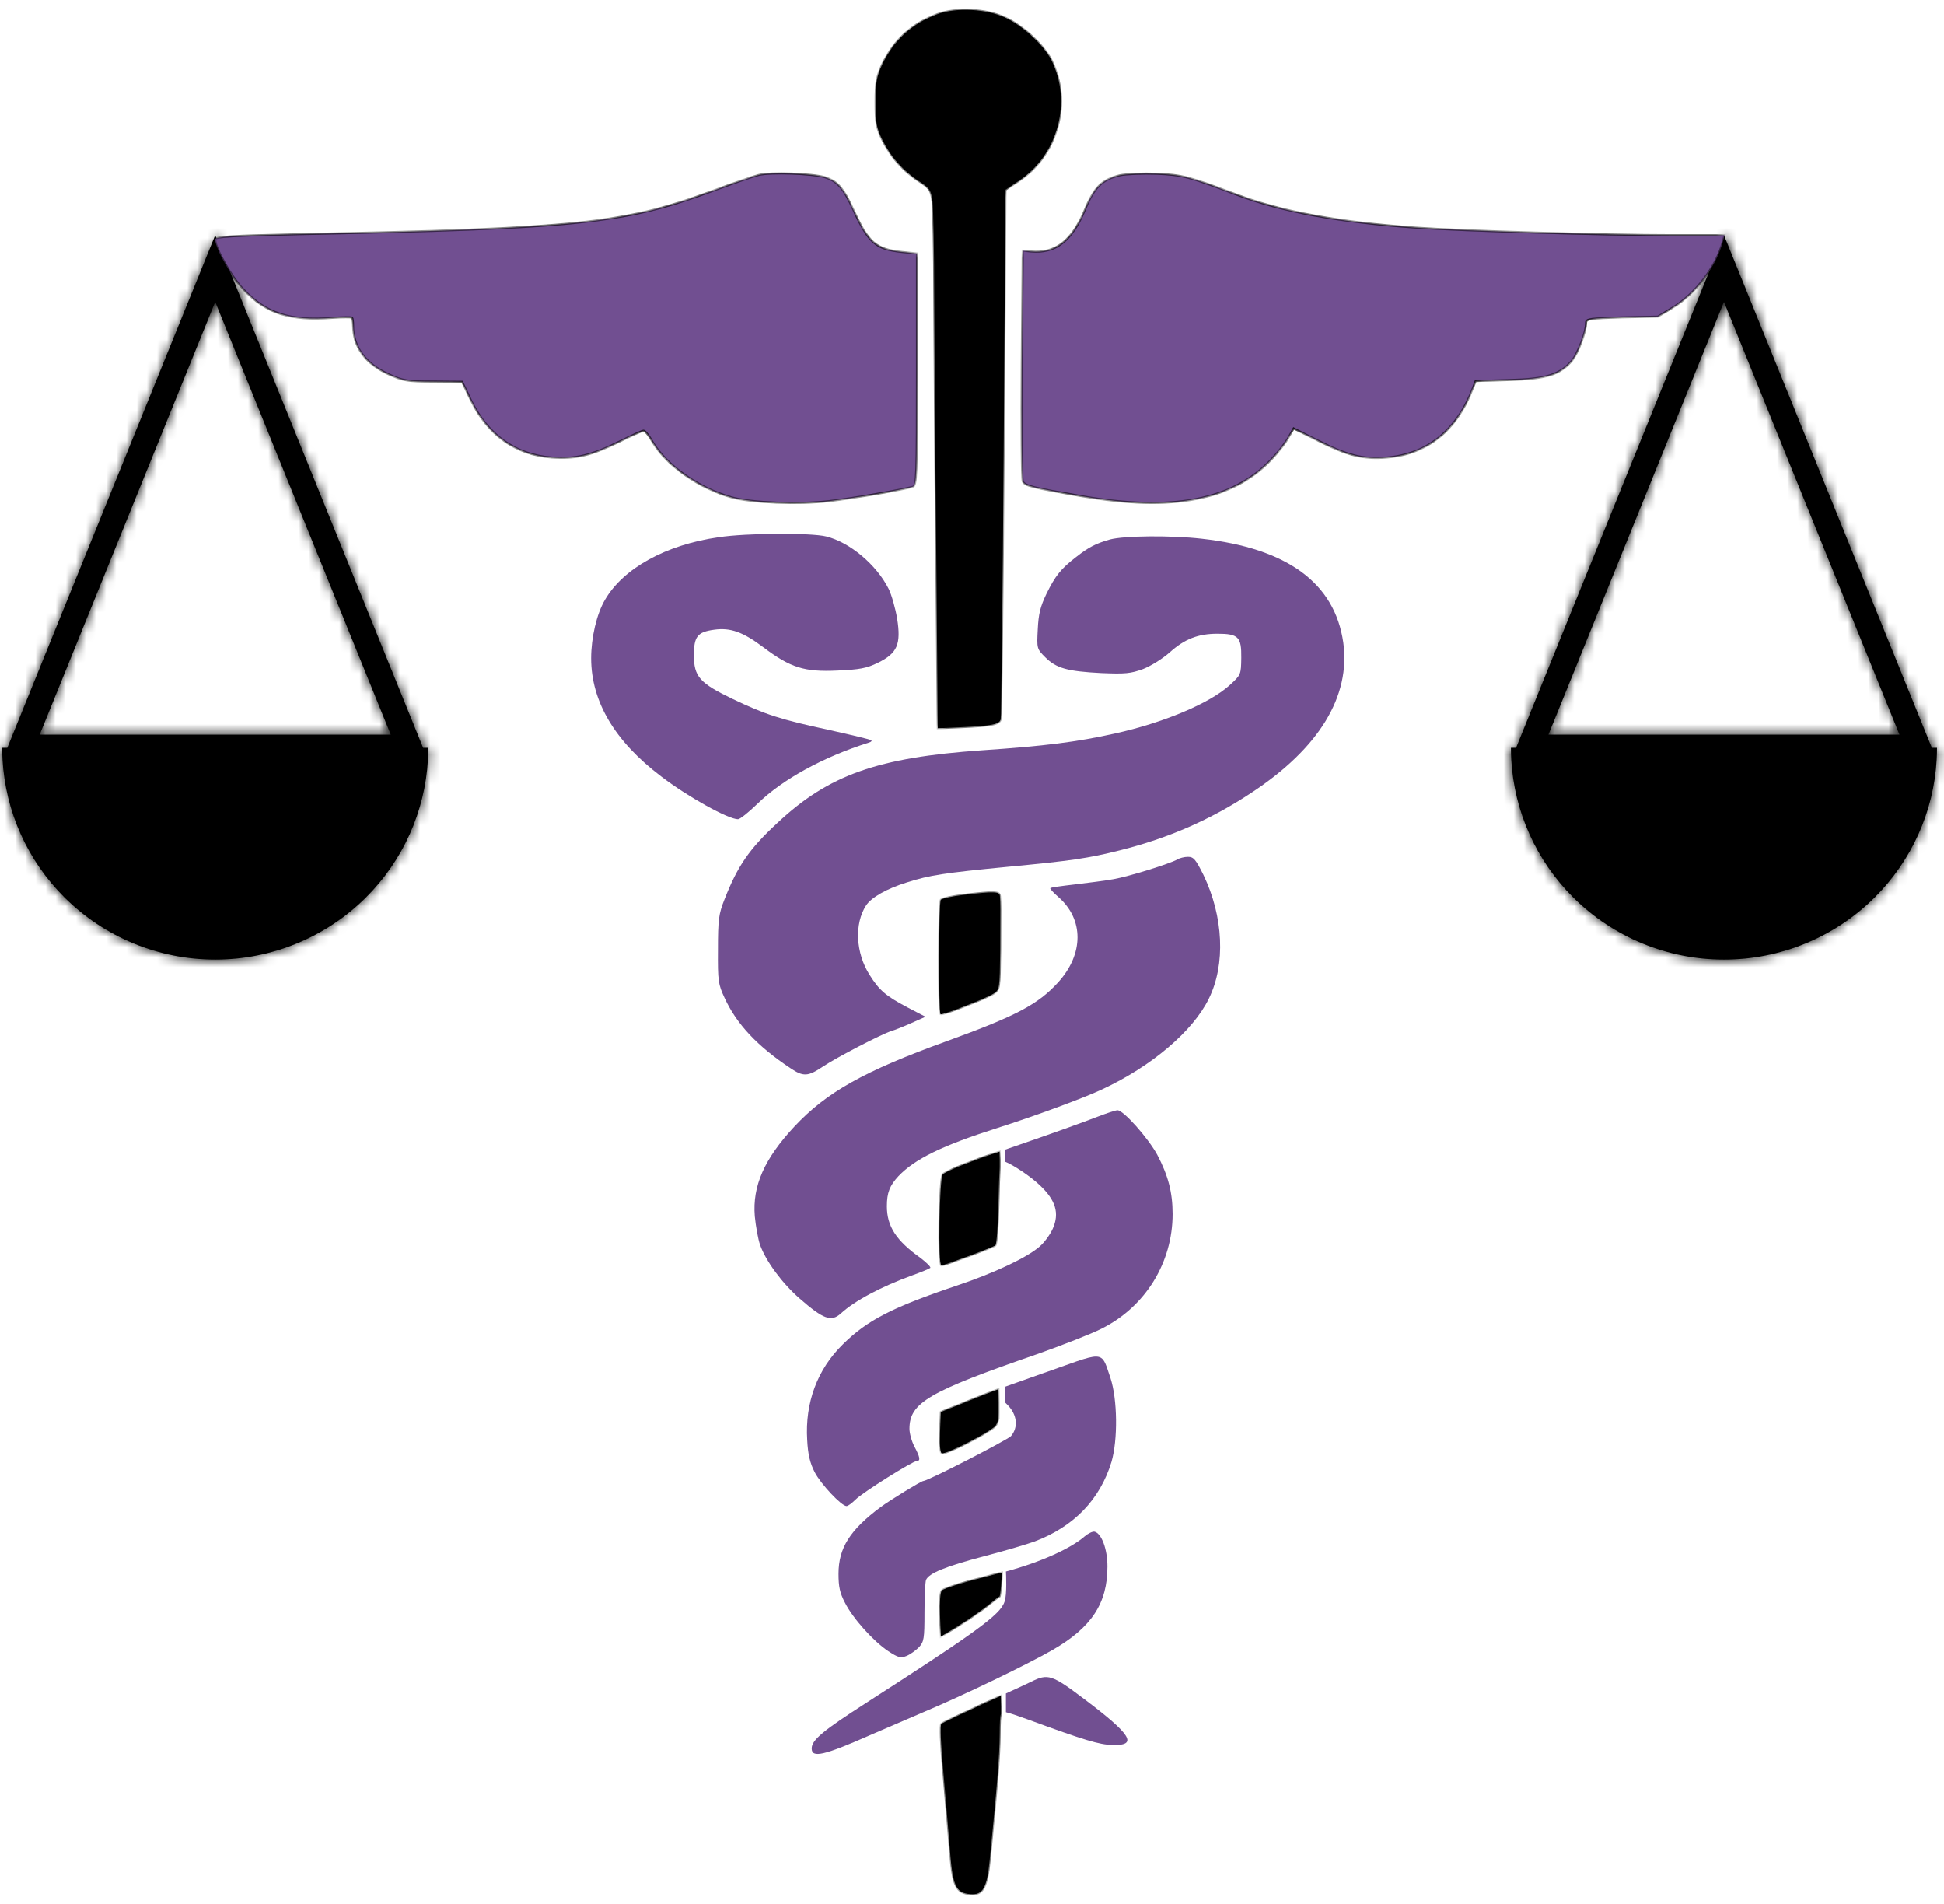 <svg width="192" height="188" viewBox="0 0 192 188" fill="none" xmlns="http://www.w3.org/2000/svg">
<g id="grousp">
<g id="pole">
<mask id="path-1-inside-1" fill="white">
<path d="M98.857 167.443V169.232C98.763 169.516 98.733 170.114 98.733 171.239C98.733 173.219 98.436 176.907 97.743 183.689C97.471 186.437 97.075 187.13 95.837 187.031C94.376 186.907 94.079 186.264 93.782 182.254C93.643 180.46 93.371 177.309 93.175 175.025L93.139 174.605C92.916 172.303 92.842 170.348 92.966 170.224C93.065 170.125 94.896 169.259 97 168.293C97.495 168.066 97.994 167.838 98.475 167.618L98.857 167.443Z"/>
<path d="M98.733 157.625C98.831 157.331 98.929 155.87 98.966 155.277C98.806 155.318 98.646 155.358 98.485 155.397C95.416 156.165 93.263 156.808 93.015 157.056C92.867 157.204 92.792 158.269 92.842 159.457L92.916 161.61L94.748 160.472C95.763 159.853 97.124 158.887 97.792 158.343C98.24 157.964 98.534 157.734 98.732 157.629L98.733 157.625Z"/>
<path d="M95.268 138.491C96.755 137.885 97.608 137.543 98.609 137.169V140.074C98.539 140.364 98.444 140.615 98.337 140.769C97.966 141.288 93.683 143.516 93.04 143.516C92.867 143.516 92.792 142.848 92.842 141.462L92.916 139.432L95.268 138.491Z"/>
<path d="M98.733 115.267V113.704C98.375 113.826 98.004 113.954 97.619 114.085C95.317 114.877 93.263 115.744 93.114 115.967C92.768 116.412 92.644 124.952 92.966 124.952C93.238 124.952 98.114 123.145 98.312 122.972C98.436 122.872 98.56 120.991 98.609 118.788C98.642 117.33 98.686 116.012 98.733 115.267Z"/>
<path d="M92.916 88.838C93.065 88.714 94.055 88.491 95.144 88.368C98.312 87.996 98.733 88.021 98.758 88.491C98.807 89.209 98.807 89.704 98.782 93.813L98.782 93.825C98.733 97.675 98.732 97.724 98.114 98.12C97.471 98.541 93.04 100.274 92.891 100.15C92.693 99.927 92.718 89.036 92.916 88.838Z"/>
<path d="M87.124 6.387C88.263 3.962 90.119 2.278 92.619 1.387C94.475 0.719 97.396 0.868 99.278 1.734C101.035 2.551 103.04 4.407 103.832 5.917C105.911 10.026 104.5 15.298 100.639 17.848L99.302 18.739L99.129 44.679C99.03 58.937 98.882 70.818 98.832 71.041C98.683 71.536 98.015 71.66 94.872 71.808L92.619 71.907L92.471 54.828C92.372 45.422 92.297 34.011 92.273 29.432C92.273 24.853 92.174 20.57 92.099 19.878C91.951 18.764 91.827 18.59 90.812 17.922C89.203 16.882 87.99 15.496 87.174 13.863C86.555 12.625 86.481 12.179 86.481 10.1C86.481 8.095 86.579 7.551 87.124 6.387Z"/>
</mask>
<path d="M98.857 167.443V169.232C98.763 169.516 98.733 170.114 98.733 171.239C98.733 173.219 98.436 176.907 97.743 183.689C97.471 186.437 97.075 187.13 95.837 187.031C94.376 186.907 94.079 186.264 93.782 182.254C93.643 180.46 93.371 177.309 93.175 175.025L93.139 174.605C92.916 172.303 92.842 170.348 92.966 170.224C93.065 170.125 94.896 169.259 97 168.293C97.495 168.066 97.994 167.838 98.475 167.618L98.857 167.443Z" fill="black"/>
<path d="M98.733 157.625C98.831 157.331 98.929 155.87 98.966 155.277C98.806 155.318 98.646 155.358 98.485 155.397C95.416 156.165 93.263 156.808 93.015 157.056C92.867 157.204 92.792 158.269 92.842 159.457L92.916 161.61L94.748 160.472C95.763 159.853 97.124 158.887 97.792 158.343C98.24 157.964 98.534 157.734 98.732 157.629L98.733 157.625Z" fill="black"/>
<path d="M95.268 138.491C96.755 137.885 97.608 137.543 98.609 137.169V140.074C98.539 140.364 98.444 140.615 98.337 140.769C97.966 141.288 93.683 143.516 93.04 143.516C92.867 143.516 92.792 142.848 92.842 141.462L92.916 139.432L95.268 138.491Z" fill="black"/>
<path d="M98.733 115.267V113.704C98.375 113.826 98.004 113.954 97.619 114.085C95.317 114.877 93.263 115.744 93.114 115.967C92.768 116.412 92.644 124.952 92.966 124.952C93.238 124.952 98.114 123.145 98.312 122.972C98.436 122.872 98.56 120.991 98.609 118.788C98.642 117.33 98.686 116.012 98.733 115.267Z" fill="black"/>
<path d="M92.916 88.838C93.065 88.714 94.055 88.491 95.144 88.368C98.312 87.996 98.733 88.021 98.758 88.491C98.807 89.209 98.807 89.704 98.782 93.813L98.782 93.825C98.733 97.675 98.732 97.724 98.114 98.12C97.471 98.541 93.04 100.274 92.891 100.15C92.693 99.927 92.718 89.036 92.916 88.838Z" fill="black"/>
<path d="M87.124 6.387C88.263 3.962 90.119 2.278 92.619 1.387C94.475 0.719 97.396 0.868 99.278 1.734C101.035 2.551 103.04 4.407 103.832 5.917C105.911 10.026 104.5 15.298 100.639 17.848L99.302 18.739L99.129 44.679C99.03 58.937 98.882 70.818 98.832 71.041C98.683 71.536 98.015 71.66 94.872 71.808L92.619 71.907L92.471 54.828C92.372 45.422 92.297 34.011 92.273 29.432C92.273 24.853 92.174 20.57 92.099 19.878C91.951 18.764 91.827 18.59 90.812 17.922C89.203 16.882 87.99 15.496 87.174 13.863C86.555 12.625 86.481 12.179 86.481 10.1C86.481 8.095 86.579 7.551 87.124 6.387Z" fill="black"/>
<path d="M98.857 167.443V169.232C98.763 169.516 98.733 170.114 98.733 171.239C98.733 173.219 98.436 176.907 97.743 183.689C97.471 186.437 97.075 187.13 95.837 187.031C94.376 186.907 94.079 186.264 93.782 182.254C93.643 180.46 93.371 177.309 93.175 175.025L93.139 174.605C92.916 172.303 92.842 170.348 92.966 170.224C93.065 170.125 94.896 169.259 97 168.293C97.495 168.066 97.994 167.838 98.475 167.618L98.857 167.443Z" stroke="black" stroke-width="0.2" mask="url(#path-1-inside-1)"/>
<path d="M98.733 157.625C98.831 157.331 98.929 155.87 98.966 155.277C98.806 155.318 98.646 155.358 98.485 155.397C95.416 156.165 93.263 156.808 93.015 157.056C92.867 157.204 92.792 158.269 92.842 159.457L92.916 161.61L94.748 160.472C95.763 159.853 97.124 158.887 97.792 158.343C98.24 157.964 98.534 157.734 98.732 157.629L98.733 157.625Z" stroke="black" stroke-width="0.2" mask="url(#path-1-inside-1)"/>
<path d="M95.268 138.491C96.755 137.885 97.608 137.543 98.609 137.169V140.074C98.539 140.364 98.444 140.615 98.337 140.769C97.966 141.288 93.683 143.516 93.04 143.516C92.867 143.516 92.792 142.848 92.842 141.462L92.916 139.432L95.268 138.491Z" stroke="black" stroke-width="0.2" mask="url(#path-1-inside-1)"/>
<path d="M98.733 115.267V113.704C98.375 113.826 98.004 113.954 97.619 114.085C95.317 114.877 93.263 115.744 93.114 115.967C92.768 116.412 92.644 124.952 92.966 124.952C93.238 124.952 98.114 123.145 98.312 122.972C98.436 122.872 98.56 120.991 98.609 118.788C98.642 117.33 98.686 116.012 98.733 115.267Z" stroke="black" stroke-width="0.2" mask="url(#path-1-inside-1)"/>
<path d="M92.916 88.838C93.065 88.714 94.055 88.491 95.144 88.368C98.312 87.996 98.733 88.021 98.758 88.491C98.807 89.209 98.807 89.704 98.782 93.813L98.782 93.825C98.733 97.675 98.732 97.724 98.114 98.12C97.471 98.541 93.04 100.274 92.891 100.15C92.693 99.927 92.718 89.036 92.916 88.838Z" stroke="black" stroke-width="0.2" mask="url(#path-1-inside-1)"/>
<path d="M87.124 6.387C88.263 3.962 90.119 2.278 92.619 1.387C94.475 0.719 97.396 0.868 99.278 1.734C101.035 2.551 103.04 4.407 103.832 5.917C105.911 10.026 104.5 15.298 100.639 17.848L99.302 18.739L99.129 44.679C99.03 58.937 98.882 70.818 98.832 71.041C98.683 71.536 98.015 71.66 94.872 71.808L92.619 71.907L92.471 54.828C92.372 45.422 92.297 34.011 92.273 29.432C92.273 24.853 92.174 20.57 92.099 19.878C91.951 18.764 91.827 18.59 90.812 17.922C89.203 16.882 87.99 15.496 87.174 13.863C86.555 12.625 86.481 12.179 86.481 10.1C86.481 8.095 86.579 7.551 87.124 6.387Z" stroke="black" stroke-width="0.2" mask="url(#path-1-inside-1)"/>
</g>
<g id="Vector">
<mask id="path-2-inside-2" fill="white">
<path fill-rule="evenodd" clip-rule="evenodd" d="M170.267 23.219L190.798 73.838H191.307C191.307 74.23 191.296 74.622 191.274 75.011L191.275 75.014H191.274C190.984 80.132 188.811 84.983 185.145 88.628C181.199 92.55 175.847 94.754 170.267 94.754C164.687 94.754 159.336 92.55 155.39 88.628C151.724 84.983 149.551 80.132 149.261 75.014H149.26L149.261 75.011C149.239 74.622 149.228 74.23 149.228 73.838H149.737L170.267 23.219ZM152.935 72.538L170.267 29.805L187.6 72.538H152.935Z"/>
<path fill-rule="evenodd" clip-rule="evenodd" d="M21.257 23.219L41.788 73.838H42.297C42.297 74.23 42.286 74.622 42.264 75.011L42.265 75.014H42.264C41.974 80.132 39.801 84.983 36.135 88.628C32.189 92.55 26.837 94.754 21.257 94.754C15.677 94.754 10.326 92.55 6.38 88.628C2.714 84.983 0.541 80.132 0.251 75.014H0.25L0.251 75.011C0.229 74.622 0.218 74.23 0.218 73.838H0.727L21.257 23.219ZM3.925 72.538L21.257 29.805L38.59 72.538H3.925Z"/>
</mask>
<path fill-rule="evenodd" clip-rule="evenodd" d="M170.267 23.219L190.798 73.838H191.307C191.307 74.23 191.296 74.622 191.274 75.011L191.275 75.014H191.274C190.984 80.132 188.811 84.983 185.145 88.628C181.199 92.55 175.847 94.754 170.267 94.754C164.687 94.754 159.336 92.55 155.39 88.628C151.724 84.983 149.551 80.132 149.261 75.014H149.26L149.261 75.011C149.239 74.622 149.228 74.23 149.228 73.838H149.737L170.267 23.219ZM152.935 72.538L170.267 29.805L187.6 72.538H152.935Z" fill="black"/>
<path fill-rule="evenodd" clip-rule="evenodd" d="M21.257 23.219L41.788 73.838H42.297C42.297 74.23 42.286 74.622 42.264 75.011L42.265 75.014H42.264C41.974 80.132 39.801 84.983 36.135 88.628C32.189 92.55 26.837 94.754 21.257 94.754C15.677 94.754 10.326 92.55 6.38 88.628C2.714 84.983 0.541 80.132 0.251 75.014H0.25L0.251 75.011C0.229 74.622 0.218 74.23 0.218 73.838H0.727L21.257 23.219ZM3.925 72.538L21.257 29.805L38.59 72.538H3.925Z" fill="black"/>
<path fill-rule="evenodd" clip-rule="evenodd" d="M170.267 23.219L190.798 73.838H191.307C191.307 74.23 191.296 74.622 191.274 75.011L191.275 75.014H191.274C190.984 80.132 188.811 84.983 185.145 88.628C181.199 92.55 175.847 94.754 170.267 94.754C164.687 94.754 159.336 92.55 155.39 88.628C151.724 84.983 149.551 80.132 149.261 75.014H149.26L149.261 75.011C149.239 74.622 149.228 74.23 149.228 73.838H149.737L170.267 23.219ZM152.935 72.538L170.267 29.805L187.6 72.538H152.935Z" stroke="black" stroke-width="20" mask="url(#path-2-inside-2)"/>
<path fill-rule="evenodd" clip-rule="evenodd" d="M21.257 23.219L41.788 73.838H42.297C42.297 74.23 42.286 74.622 42.264 75.011L42.265 75.014H42.264C41.974 80.132 39.801 84.983 36.135 88.628C32.189 92.55 26.837 94.754 21.257 94.754C15.677 94.754 10.326 92.55 6.38 88.628C2.714 84.983 0.541 80.132 0.251 75.014H0.25L0.251 75.011C0.229 74.622 0.218 74.23 0.218 73.838H0.727L21.257 23.219ZM3.925 72.538L21.257 29.805L38.59 72.538H3.925Z" stroke="black" stroke-width="20" mask="url(#path-2-inside-2)"/>
</g>
<g id="Vector_2">
<mask id="path-3-inside-3" fill="white">
<path d="M74.921 17.279C74.426 17.402 72.347 18.12 70.342 18.863C61.654 22.081 56.951 22.576 29.624 23.12C22.793 23.269 21.258 23.368 21.258 23.64C21.258 24.506 22.817 27.303 24.03 28.566C26.283 30.967 28.634 31.709 32.842 31.387C33.832 31.313 34.698 31.313 34.773 31.363C34.822 31.412 34.872 31.759 34.872 32.105C34.872 34.259 36.084 35.917 38.386 36.957C39.797 37.6 40.218 37.675 42.792 37.675L45.639 37.699L46.505 39.506C48.164 42.947 50.911 44.902 54.476 45.175C56.852 45.348 58.386 44.977 61.159 43.615C62.347 43.021 63.436 42.526 63.56 42.526C63.708 42.526 64.104 43.021 64.451 43.64C65.837 45.967 69.03 48.219 72.248 49.11C74.228 49.655 78.857 49.828 81.901 49.482C84.278 49.209 89.08 48.368 90.144 48.071C90.54 47.947 90.565 47.18 90.565 36.486V25.026L89.08 24.878C86.481 24.605 85.787 23.986 84.278 20.695C83.287 18.541 82.718 17.897 81.481 17.501C80.243 17.13 76.085 16.982 74.921 17.279Z"/>
<path d="M110.614 17.303C108.832 17.724 108.065 18.491 107.149 20.719C105.862 23.788 104.253 25.051 101.827 24.828L101.01 24.754L100.911 35.942C100.862 42.081 100.911 47.303 101.01 47.526C101.208 47.972 101.901 48.145 106.778 48.986C115.812 50.546 121.728 49.407 125.54 45.397C126.208 44.704 126.976 43.714 127.248 43.219L127.768 42.303L130.144 43.492C133.114 45.001 134.649 45.373 137 45.175C141.01 44.828 143.906 42.477 145.491 38.269L145.738 37.625L149.03 37.526C152.718 37.427 154.08 37.006 155.268 35.595C155.862 34.853 156.654 32.774 156.654 31.858C156.654 31.486 157.05 31.437 160.193 31.338L163.733 31.264L165.169 30.397C167.446 29.036 169.55 26.264 170.144 23.887L170.317 23.219H165.169C158.51 23.219 144.451 22.798 139.822 22.477C132.223 21.932 126.679 20.917 122.248 19.259C117.495 17.452 116.753 17.254 114.203 17.155C112.842 17.105 111.233 17.18 110.614 17.303Z"/>
</mask>
<path d="M74.921 17.279C74.426 17.402 72.347 18.12 70.342 18.863C61.654 22.081 56.951 22.576 29.624 23.12C22.793 23.269 21.258 23.368 21.258 23.64C21.258 24.506 22.817 27.303 24.03 28.566C26.283 30.967 28.634 31.709 32.842 31.387C33.832 31.313 34.698 31.313 34.773 31.363C34.822 31.412 34.872 31.759 34.872 32.105C34.872 34.259 36.084 35.917 38.386 36.957C39.797 37.6 40.218 37.675 42.792 37.675L45.639 37.699L46.505 39.506C48.164 42.947 50.911 44.902 54.476 45.175C56.852 45.348 58.386 44.977 61.159 43.615C62.347 43.021 63.436 42.526 63.56 42.526C63.708 42.526 64.104 43.021 64.451 43.64C65.837 45.967 69.03 48.219 72.248 49.11C74.228 49.655 78.857 49.828 81.901 49.482C84.278 49.209 89.08 48.368 90.144 48.071C90.54 47.947 90.565 47.18 90.565 36.486V25.026L89.08 24.878C86.481 24.605 85.787 23.986 84.278 20.695C83.287 18.541 82.718 17.897 81.481 17.501C80.243 17.13 76.085 16.982 74.921 17.279Z" fill="#714F91"/>
<path d="M110.614 17.303C108.832 17.724 108.065 18.491 107.149 20.719C105.862 23.788 104.253 25.051 101.827 24.828L101.01 24.754L100.911 35.942C100.862 42.081 100.911 47.303 101.01 47.526C101.208 47.972 101.901 48.145 106.778 48.986C115.812 50.546 121.728 49.407 125.54 45.397C126.208 44.704 126.976 43.714 127.248 43.219L127.768 42.303L130.144 43.492C133.114 45.001 134.649 45.373 137 45.175C141.01 44.828 143.906 42.477 145.491 38.269L145.738 37.625L149.03 37.526C152.718 37.427 154.08 37.006 155.268 35.595C155.862 34.853 156.654 32.774 156.654 31.858C156.654 31.486 157.05 31.437 160.193 31.338L163.733 31.264L165.169 30.397C167.446 29.036 169.55 26.264 170.144 23.887L170.317 23.219H165.169C158.51 23.219 144.451 22.798 139.822 22.477C132.223 21.932 126.679 20.917 122.248 19.259C117.495 17.452 116.753 17.254 114.203 17.155C112.842 17.105 111.233 17.18 110.614 17.303Z" fill="#714F91"/>
<path d="M74.921 17.279C74.426 17.402 72.347 18.12 70.342 18.863C61.654 22.081 56.951 22.576 29.624 23.12C22.793 23.269 21.258 23.368 21.258 23.64C21.258 24.506 22.817 27.303 24.03 28.566C26.283 30.967 28.634 31.709 32.842 31.387C33.832 31.313 34.698 31.313 34.773 31.363C34.822 31.412 34.872 31.759 34.872 32.105C34.872 34.259 36.084 35.917 38.386 36.957C39.797 37.6 40.218 37.675 42.792 37.675L45.639 37.699L46.505 39.506C48.164 42.947 50.911 44.902 54.476 45.175C56.852 45.348 58.386 44.977 61.159 43.615C62.347 43.021 63.436 42.526 63.56 42.526C63.708 42.526 64.104 43.021 64.451 43.64C65.837 45.967 69.03 48.219 72.248 49.11C74.228 49.655 78.857 49.828 81.901 49.482C84.278 49.209 89.08 48.368 90.144 48.071C90.54 47.947 90.565 47.18 90.565 36.486V25.026L89.08 24.878C86.481 24.605 85.787 23.986 84.278 20.695C83.287 18.541 82.718 17.897 81.481 17.501C80.243 17.13 76.085 16.982 74.921 17.279Z" stroke="black" stroke-width="0.2" mask="url(#path-3-inside-3)"/>
<path d="M110.614 17.303C108.832 17.724 108.065 18.491 107.149 20.719C105.862 23.788 104.253 25.051 101.827 24.828L101.01 24.754L100.911 35.942C100.862 42.081 100.911 47.303 101.01 47.526C101.208 47.972 101.901 48.145 106.778 48.986C115.812 50.546 121.728 49.407 125.54 45.397C126.208 44.704 126.976 43.714 127.248 43.219L127.768 42.303L130.144 43.492C133.114 45.001 134.649 45.373 137 45.175C141.01 44.828 143.906 42.477 145.491 38.269L145.738 37.625L149.03 37.526C152.718 37.427 154.08 37.006 155.268 35.595C155.862 34.853 156.654 32.774 156.654 31.858C156.654 31.486 157.05 31.437 160.193 31.338L163.733 31.264L165.169 30.397C167.446 29.036 169.55 26.264 170.144 23.887L170.317 23.219H165.169C158.51 23.219 144.451 22.798 139.822 22.477C132.223 21.932 126.679 20.917 122.248 19.259C117.495 17.452 116.753 17.254 114.203 17.155C112.842 17.105 111.233 17.18 110.614 17.303Z" stroke="black" stroke-width="0.2" mask="url(#path-3-inside-3)"/>
</g>
<g id="Vector_3">
<path d="M99.352 155.175C102.758 154.256 105.731 152.919 107.123 151.709C107.47 151.412 107.891 151.214 108.089 151.239C108.782 151.387 109.376 152.947 109.376 154.679C109.376 158.318 107.816 160.694 103.955 162.922C101.505 164.333 95.218 167.377 91.034 169.135C90.229 169.483 89.328 169.87 88.485 170.231L88.48 170.233L88.48 170.234C87.407 170.694 86.429 171.113 85.861 171.363C81.381 173.343 80.168 173.615 80.168 172.65C80.168 171.808 81.282 170.892 85.589 168.12C95.251 161.91 98.409 159.724 99.052 158.501C99.108 158.42 99.168 158.299 99.227 158.12C99.46 157.424 99.365 155.421 99.352 155.175Z" fill="#714F91"/>
<path d="M108.387 110.273C106.782 110.884 104.559 111.7 99.229 113.533V114.689C100.037 115.005 101.757 116.133 102.694 117.031C104.278 118.516 104.649 119.803 103.981 121.313C103.734 121.882 103.14 122.699 102.669 123.095C101.456 124.16 98.164 125.719 94.526 126.932C88.139 129.085 85.664 130.348 83.239 132.749C80.714 135.224 79.501 138.516 79.724 142.179C79.798 143.615 79.996 144.457 80.466 145.372C81.085 146.561 83.115 148.714 83.61 148.714C83.758 148.714 84.154 148.417 84.501 148.07C85.194 147.377 90.144 144.259 90.565 144.259C90.936 144.259 90.862 143.863 90.318 142.848C90.045 142.328 89.823 141.536 89.823 141.09C89.823 138.516 91.679 137.427 102.422 133.714C104.922 132.823 107.793 131.709 108.808 131.189C113.115 129.036 115.813 124.679 115.813 119.877C115.813 117.724 115.367 116.066 114.303 114.036C113.387 112.353 110.937 109.605 110.367 109.63C110.169 109.63 109.278 109.927 108.387 110.273Z" fill="#714F91"/>
<path d="M109.623 53.269C108.237 53.665 107.544 54.011 106.282 55.001C104.772 56.165 104.227 56.858 103.361 58.615C102.742 59.902 102.569 60.62 102.495 62.13C102.396 64.036 102.396 64.061 103.237 64.902C104.326 65.991 105.415 66.288 108.757 66.462C111.158 66.561 111.653 66.511 112.891 66.066C113.658 65.769 114.846 65.026 115.539 64.407C117 63.095 118.336 62.575 120.242 62.575C122.321 62.575 122.618 62.897 122.594 64.952L122.594 64.953C122.569 66.61 122.569 66.635 121.455 67.65C119.475 69.457 114.846 71.387 110.118 72.427C106.331 73.269 103.188 73.665 97 74.085C86.678 74.803 81.851 76.511 76.802 81.239C74.005 83.813 72.841 85.521 71.554 88.813C70.985 90.249 70.91 90.793 70.91 93.764C70.886 96.907 70.935 97.179 71.579 98.566C72.767 101.14 74.821 103.318 78.064 105.471C79.351 106.338 79.797 106.313 81.306 105.298C82.643 104.407 87.074 102.105 88.039 101.808C88.361 101.709 89.252 101.363 90.019 101.016L91.406 100.397L89.599 99.457C87.495 98.343 86.851 97.798 85.886 96.264C84.5 94.085 84.376 91.189 85.539 89.407C86.059 88.615 87.569 87.749 89.574 87.13C91.802 86.412 93.336 86.189 99.475 85.595C105.762 85.001 107.47 84.754 110.614 83.962C115.366 82.773 119.574 80.942 123.609 78.269C130.267 73.887 133.411 68.764 132.668 63.442C131.826 57.575 127.148 54.135 118.683 53.194C115.589 52.848 111.034 52.897 109.623 53.269Z" fill="#714F91"/>
<path d="M99.351 167.217C100.531 166.676 101.49 166.235 101.827 166.066C103.51 165.225 103.881 165.349 107.124 167.799C111.752 171.289 112.421 172.378 109.871 172.304C108.584 172.279 107.099 171.834 101.505 169.779C100.631 169.456 99.787 169.177 99.351 169.065V167.217Z" fill="#714F91"/>
<path d="M102.969 135.613L102.943 135.622C101.215 136.231 100.12 136.617 99.227 136.942V138.443L99.524 138.74C100.465 139.705 100.589 140.943 99.846 141.809C99.45 142.205 91.628 146.24 91.183 146.24C90.985 146.24 87.915 148.121 86.975 148.814C83.955 151.067 82.817 152.849 82.817 155.398C82.817 156.661 82.94 157.28 83.46 158.27C84.252 159.829 86.257 162.057 87.742 163.047C88.732 163.69 88.955 163.74 89.524 163.517C89.896 163.369 90.44 162.973 90.762 162.651C91.257 162.106 91.307 161.809 91.307 159.235C91.307 157.7 91.381 156.24 91.455 156.017C91.727 155.349 93.361 154.681 97.198 153.666C99.203 153.146 101.455 152.478 102.198 152.205C106.059 150.745 108.633 148.072 109.772 144.359C110.416 142.156 110.366 138.171 109.673 136.067C109.617 135.902 109.566 135.748 109.519 135.604L109.518 135.603C109.249 134.789 109.086 134.293 108.745 134.078C108.215 133.743 107.255 134.086 104.804 134.963C104.531 135.06 104.241 135.164 103.93 135.275C103.589 135.395 103.269 135.507 102.969 135.613Z" fill="#714F91"/>
<path d="M109.995 86.808C111.529 86.536 115.49 85.298 116.257 84.877C116.48 84.729 116.975 84.605 117.321 84.605C117.891 84.605 118.089 84.853 118.856 86.387C120.836 90.496 121.059 95.224 119.401 98.59C117.841 101.808 113.732 105.298 108.831 107.575C107.049 108.417 102.148 110.224 98.559 111.363C93.039 113.12 90.366 114.432 88.732 116.14C87.866 117.08 87.594 117.773 87.594 119.11C87.594 121.09 88.51 122.501 90.91 124.209C91.529 124.679 91.975 125.125 91.876 125.199C91.752 125.298 90.96 125.62 90.069 125.942C87.074 127.031 84.401 128.442 83.039 129.704C82.099 130.546 81.331 130.273 78.98 128.219C77.272 126.734 75.638 124.531 75.069 122.922C74.871 122.353 74.648 121.09 74.549 120.1C74.302 117.105 75.49 114.432 78.435 111.264C81.628 107.848 85.316 105.769 93.534 102.798C100.415 100.298 102.544 99.16 104.524 96.981C107.049 94.184 107.049 90.793 104.549 88.59C104.029 88.145 103.683 87.749 103.732 87.699C103.782 87.625 104.896 87.476 106.183 87.328C107.445 87.179 109.178 86.957 109.995 86.808Z" fill="#714F91"/>
<path d="M59.747 59.234C61.554 56.115 65.762 53.788 70.985 53.046C73.732 52.625 80.118 52.6 81.604 52.971C83.93 53.541 86.579 55.769 87.767 58.145C88.064 58.739 88.435 60.075 88.609 61.09C89.005 63.615 88.633 64.506 86.703 65.447C85.589 65.991 84.92 66.115 82.693 66.214C79.45 66.363 78.089 65.942 75.391 63.912C73.386 62.402 72.148 61.957 70.539 62.179C68.881 62.402 68.534 62.848 68.534 64.704C68.534 66.808 69.104 67.452 72.346 69.011C75.614 70.57 77.074 71.041 81.901 72.08C84.128 72.576 85.985 73.021 86.059 73.095C86.133 73.145 86.034 73.269 85.836 73.318C81.282 74.754 77.297 76.957 74.846 79.333C73.955 80.199 73.089 80.892 72.891 80.892C71.925 80.892 67.94 78.689 65.292 76.66C60.712 73.194 58.386 69.259 58.386 65.001C58.386 62.947 58.93 60.62 59.747 59.234Z" fill="#714F91"/>
</g>
</g>
</svg>
